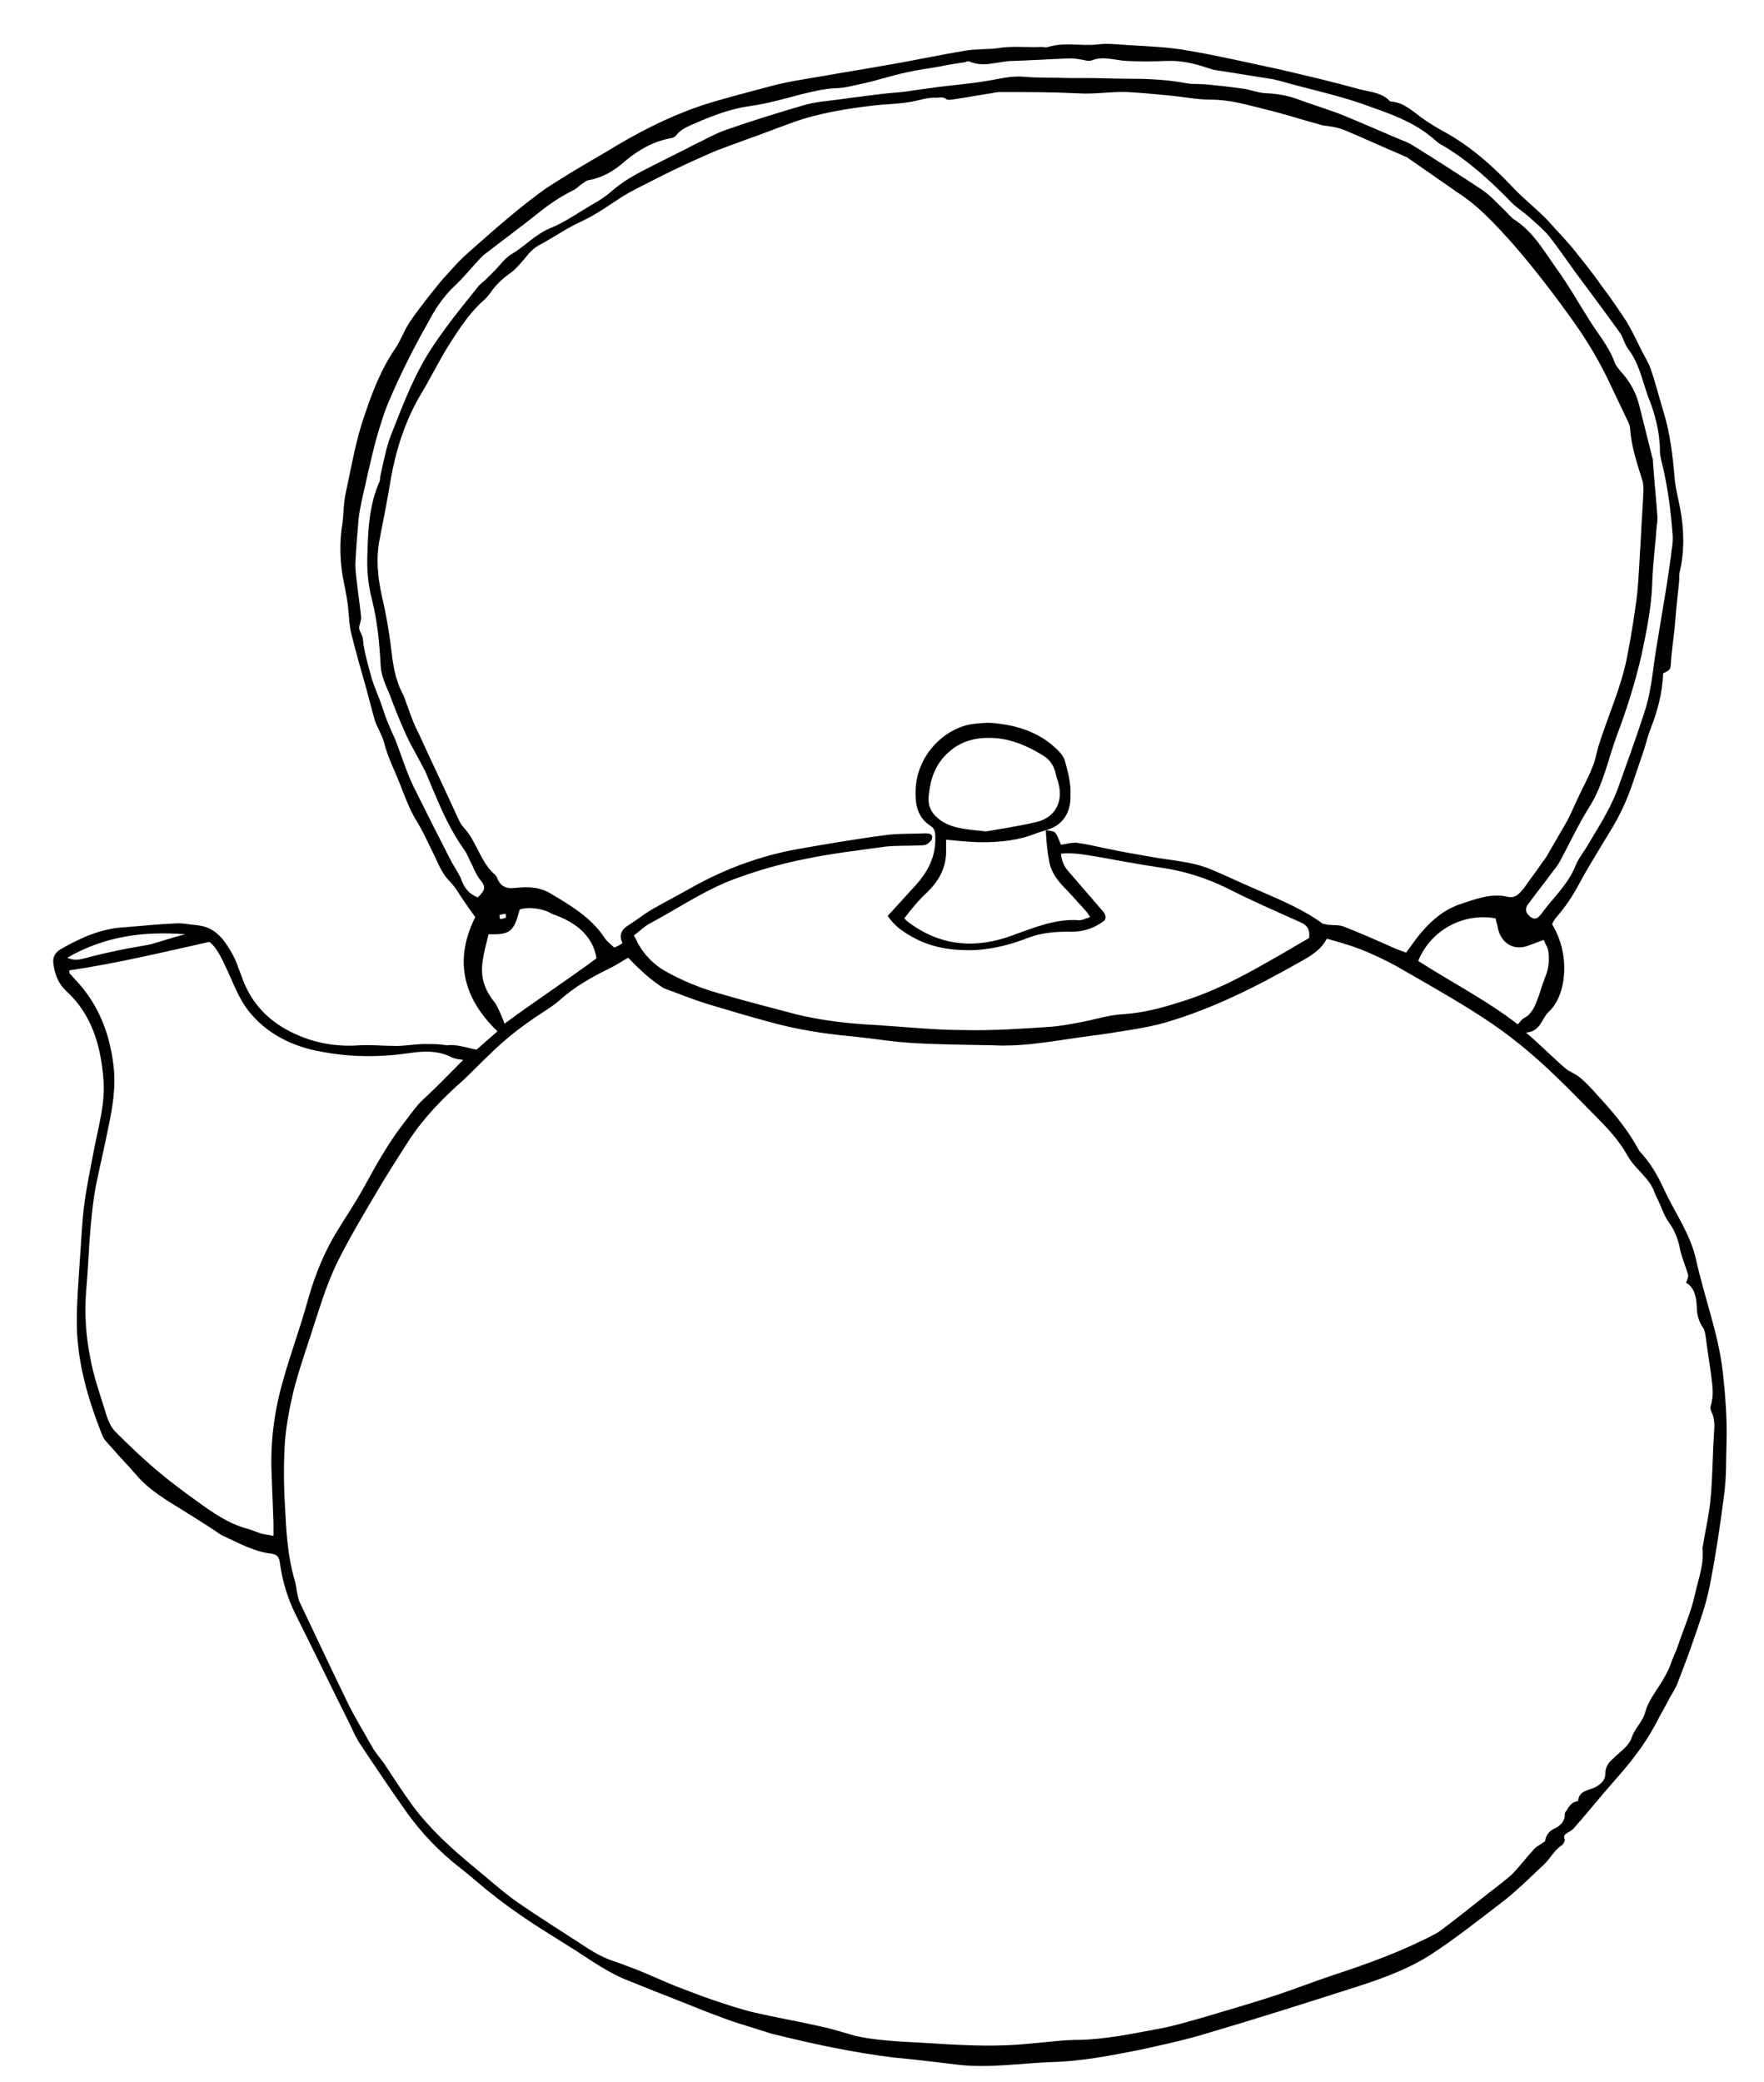 <?xml version="1.0" encoding="utf-8"?>
<!-- Generator: Adobe Illustrator 22.0.1, SVG Export Plug-In . SVG Version: 6.00 Build 0)  -->
<svg version="1.1" id="Ebene_1" xmlns="http://www.w3.org/2000/svg" xmlns:xlink="http://www.w3.org/1999/xlink" x="0px" y="0px"
	 viewBox="0 0 278 328" style="enable-background:new 0 0 278 328;" xml:space="preserve">
<path d="M75.1,165.4c0.9-0.8,2-1.8,3.3-2.9c-5.6-5.4-6.8-11.4-3.5-18c-0.8-1.1-1.5-2.1-2.1-3c-0.6-0.9-1.1-1.8-1.9-2.6
	c-1-1-1.7-2.4-2.3-3.8c-1-2-1.9-4.1-3.1-6c-1-1.7-1.7-3.6-2.4-5.4c-0.9-2.3-2-4.4-2.6-6.8c-0.3-1.1-1-2.2-1.4-3.3
	c-0.5-1.7-0.9-3.4-1.4-5.2c-0.8-2.8-1.6-5.6-2.3-8.4c-0.4-1.6-0.4-3.2-0.6-4.8c-0.2-1.5-0.5-2.9-0.8-4.4c-0.4-2.6-0.5-5.2-0.1-7.9
	c0.3-1.8,0.2-3.6,0.6-5.3c0.9-4.1,1.6-8.4,3-12.3c1.2-3.6,2.6-7.2,4.8-10.4c0.9-1.3,1.4-2.9,2.3-4.2c1.5-2.2,3.2-4.3,4.9-6.4
	c0.6-0.7,1.2-1.3,1.8-2c0.8-0.9,1.6-1.7,2.5-2.5c2.6-2.3,5.2-4.6,7.9-6.8c2-1.6,4-3.2,6.2-4.5c3.1-2,6.4-3.8,9.5-5.7
	c4.6-2.7,9.3-5,14.5-6.6c3-0.9,6.1-1.7,9.1-2.5c2.8-0.8,5.7-1.2,8.6-1.7c3.3-0.6,6.6-1.1,9.9-1.7c4.2-0.7,8.3-1.6,12.5-2.3
	c1.7-0.3,3.5-0.2,5.2-0.4c2.3-0.4,4.6-0.1,6.9-0.2c0.4,0,0.7,0.1,1.1,0c2.6-0.8,5.2-0.1,7.8-0.4c1.5-0.2,3.1,0,4.7,0.1
	c3.2,0.2,6.5,0.3,9.7,0.9c4.7,0.8,9.4,1.9,14.1,2.9c4.3,1,8.6,2,12.9,3.2c1.6,0.4,3.4,0.5,4.6,1.8c0.1,0.1,0.2,0.1,0.3,0.1
	c2.1,0.2,3.5,1.7,5.1,2.8c1,0.7,2,1.3,3.1,1.9c4.2,2.3,7.7,5.4,11,8.9c1.6,1.7,3.4,3.1,5.1,4.8c0.8,0.8,1.5,1.7,2.3,2.5
	c1,1.1,2,2.2,2.9,3.4c1.3,1.6,2.6,3.3,3.8,5c1.3,1.7,2.5,3.5,3.7,5.3c0.8,1.3,1.5,2.8,2.2,4.2c0.5,1.1,1.2,2.1,1.6,3.2
	c0.8,2.3,1.4,4.7,2.1,7c1,3.3,1.4,6.7,1.7,10.1c0.1,1.7,0.6,3.4,0.9,5.1c0.6,3.3,0.7,6.6-0.1,10c-0.1,0.5,0,1.1-0.1,1.6
	c-0.1,1.3-0.3,2.6-0.4,3.9c-0.1,1.1-0.2,2.3-0.3,3.4c-0.2,1.9-0.5,3.8-0.6,5.7c0,0.9-0.7,1-1.2,1.3c-0.1,3.1-0.9,6-2,8.8
	c-0.5,1.3-0.8,2.7-1.3,4.1c-1,2.8-1.8,5.7-3.1,8.4c-1.1,2.4-2.6,4.6-3.9,6.8c-1,1.7-2,3.3-2.9,5c-1,1.9-2.2,3.7-3.6,5.3
	c-0.3,0.3-0.5,0.7-0.7,1.1c1.6,2.7,2.2,5.7,1.8,8.8c-0.3,2-1,3.8-2.4,5.1c-1.1,1.1-1.2,3-3.5,3.2c1.2,1,2.1,1.9,3.1,2.8
	c1.1,1,2.1,2,3.2,2.9c0.6,0.5,1.5,0.8,2.1,1.3c1,0.8,1.9,1.8,2.8,2.8c2.4,2.6,4.7,5.3,6.4,8.4c0.1,0.2,0.2,0.3,0.3,0.5
	c1.6,1.7,2.8,3.7,3.8,5.9c1.7,3.7,4.2,7.1,5.1,11.2c1.3,5.9,3.5,11.6,4.2,17.6c0.4,3.7,0.7,7.4,0.6,11.1c-0.1,2.8,0,5.6-0.4,8.4
	c-0.6,4.7-1.3,9.4-2.2,14c-0.5,2.7-1.4,5.3-2.3,7.9c-0.9,2.7-1.9,5.3-2.9,7.9c-0.3,0.7-0.7,1.3-1.1,2c-0.7,1.4-1.5,2.7-2.2,4.1
	c-1.8,3.4-4.1,6.3-6.6,9.1c-2.2,2.5-4.2,5-6.4,7.5c-0.3,0.3-0.7,0.5-1,0.7c-0.3,0.2-0.7,0.4-0.4,1c0.1,0.2-0.2,0.7-0.4,0.9
	c-1.3,0.8-1.9,2.2-2.9,3.1c-1.1,1-2.2,2.1-3.3,3.1c-1.1,1-2.2,2-3.4,2.9c-3.4,2.6-6.8,5.3-10.4,7.7c-3.8,2.6-8.2,4.2-12.6,5.6
	c-8.1,2.6-16.3,5.2-24.5,7.6c-3.1,0.9-6.4,1.6-9.6,2.3c-4.6,0.9-9.2,1.8-13.8,1.9c-5,0.2-9.9,1-14.9,0.4c-3.3-0.4-6.5-0.8-9.8-1.1
	c-6.6-0.8-13.1-2.2-19.5-3.8c-0.6-0.2-1.2-0.4-1.9-0.6c-1.8-0.6-3.7-1.1-5.5-1.8c-2.2-0.8-4.5-1.7-6.7-2.6c-2.8-1.1-5.6-2.2-8.3-3.3
	c-2.9-1.1-5.5-2.9-8.1-4.6c-3-1.9-6-3.7-8.9-5.7c-1.6-1.1-3.1-2.2-4.6-3.4c-1.7-1.3-3.3-2.8-5-4.1c-3.2-2.5-6-5.4-8.3-8.6
	c-2.5-3.5-4.9-7.1-7.3-10.7c-0.7-1-1.2-2.1-1.7-3.2c-2.9-5.8-5.7-11.6-8.6-17.4c-1.3-2.6-2.1-5.3-2.5-8.2c-0.1-0.9-0.5-1.3-1.3-1.4
	c-2.7-0.3-5-1.6-7.4-2.7c-0.8-0.3-1.4-0.9-2.1-1.3c-2.3-1.5-4.6-2.9-7-4.4c-1.8-1.2-3.5-2.4-4.9-4.1c-1.2-1.4-2.5-2.7-3.7-4.1
	c-0.6-0.7-1.3-1.3-1.6-2.1c-2.3-5.8-4-11.7-4-17.9c0-3.3,0.3-6.6,0.5-9.9c0.2-2.6,0.3-5.3,0.6-7.9c0.4-3.3,1.1-6.5,1.7-9.7
	c0.7-3.5,1.7-7,1.4-10.6c-0.4-5.3-1.8-10.2-5.8-13.9c-1.4-1.3-1.9-2.8-2.1-4.5c-0.1-0.9,0.3-1.6,1.1-2.1c3.1-1.8,6.4-3.3,10.1-3.5
	c2.7-0.2,5.4-0.5,8-0.6c1.2-0.1,2.4,0.2,3.6,0.3c2.7,0.3,4.1,2.2,5.3,4.3c0.7,1.2,1.1,2.5,1.6,3.8c1.3,3.7,3.6,6.4,7,8.3
	c3.6,2,7.5,2.8,11.6,2.5c1.9-0.1,3.8,0.1,5.7,0.1c1.5,0,3.1-0.3,4.6-0.3c1.1,0,2.3,0,3.4,0.2C71.8,164.5,73.3,165,75.1,165.4z
	 M164.8,130.8c0.5,0.1,1.2,0.1,1.5,0.4c0.4,0.5,0.6,1.2,0.9,1.9c0.8-0.1,1.7-0.4,2.6-0.3c1.5,0.2,3.1,0.6,4.6,0.9
	c2.3,0.5,4.7,0.9,7,1.3c3.2,0.6,6.4,0.7,9.5,2c2.6,1.1,5.1,2.3,7.7,3.4c3.4,1.5,6.8,2.9,9.8,5.1c0.2,0.1,0.5,0.1,0.8,0.2
	c0.9,0.1,1.8,0,2.6,0.3c2.8,1.1,5.5,2.3,8.2,3.5c0.5,0.2,1.1,0.4,1.6,0.6c0.9-1.2,1.6-2.3,2.5-3.3c1.7-2,3.7-3.6,6.2-4.4
	c2.4-0.8,4.8-1.7,7.3-1.1c1.3,0.3,1.9-0.6,2.6-1.4c0.8-1.2,1.7-2.3,2.5-3.5c0.3-0.5,0.7-0.9,1-1.4c1.1-1.9,2.2-3.8,3.3-5.7
	c0.6-1.1,1.1-2.4,1.7-3.6c0.7-1.6,1.6-3.1,2.2-4.7c0.5-1.1,0.7-2.3,1-3.4c1.5-4.8,3.7-9.5,4.6-14.5c0.6-3.1,1.1-6.2,1.5-9.4
	c0.3-3,0.4-6.1,0.6-9.1c0.1-2.4,0.3-4.8,0.4-7.2c0-0.6,0-1.2-0.2-1.8c-0.8-2.6-1.7-5.2-1.9-8c0-0.3-0.1-0.6-0.2-0.9
	c-1-2.1-2-4.2-3-6.3c-1.6-3.4-3.5-6.6-5.7-9.7c-3-4.2-6.2-8.4-9.6-12.3c-2.7-3-5.4-6-8.9-8.2c-0.3-0.2-0.5-0.4-0.7-0.5
	c-2.3-1.6-4.6-3.2-6.9-4.8c-0.2-0.2-0.5-0.2-0.8-0.4c-3.1-1.3-6.1-2.7-9.2-4c-0.8-0.3-1.6-0.5-2.4-0.6c-0.5-0.1-1.1-0.1-1.6-0.3
	c-2.9-0.8-5.7-1.7-8.6-2.4c-2.8-0.7-5.5-1.5-8.5-1.5c-2.3,0-4.6-0.5-7-0.7c-2.1-0.2-4.2-0.4-6.2-0.5c-2.6-0.1-5.2,0.4-7.8,0.2
	c-4.1-0.2-8.1-0.2-12.2-0.2c-0.5,0-0.9,0.1-1.4,0.2c-2.1,0.3-4.1,0.7-6.2,1c-0.3,0-0.7,0.1-0.9-0.1c-0.5-0.4-1-0.2-1.5-0.2
	c-1.5-0.1-2.9,0.5-4.4,0.7c-1.8,0.3-3.6,0.3-5.3,0.5c-4.4,0.5-8.8,1.2-13,2.7c-2.5,0.9-5,1.9-7.6,2.8c-1.8,0.7-3.7,1.3-5.5,2.1
	c-2.5,1.1-4.9,2.2-7.3,3.4c-2.1,1.1-4.3,2.1-6.3,3.3c-2.2,1.4-4.2,2.9-6.6,4c-2.2,1-4.2,2.4-6.4,3.6c-1,0.5-1.7,1.2-2.4,2.1
	c-0.7,0.8-1.4,1.7-2.2,2.3c-1.3,0.9-2.4,1.9-3.3,3.2c-0.4,0.6-0.9,1.1-1.5,1.6c-2,1.9-3.4,4.1-4.9,6.4c-1.7,2.7-3.1,5.6-4.8,8.4
	c-2.3,4-3.7,8.4-4.5,12.9c-0.5,3.1-1.1,6.1-1.7,9.2c-0.7,3.2-0.4,6.3,0.3,9.4c0.6,2.6,1.1,5.3,1.4,7.9c0.3,2.5,0.6,5,1.8,7.3
	c0.4,0.7,0.6,1.6,0.9,2.3c0.5,1.4,1,2.8,1.7,4.1c1.9,4.2,3.9,8.3,5.8,12.5c0.4,0.8,0.7,1.7,1.3,2.3c2.1,2.3,2.6,5.5,5,7.5
	c0.1,0.1,0.1,0.2,0.2,0.3c0.5,1.4,1.4,1.9,2.9,1.7c1.9-0.2,3.8-0.2,5.6,0.9c3.2,1.9,6.4,3.8,8.5,7c0.4,0.6,1,1,1.5,1.5
	c0.5-0.2,0.9-0.4,1.3-0.7c-0.6-1.2-0.2-2.1,0.9-2.8c1.3-0.8,2.5-1.8,3.9-2.6c2.3-1.3,4.6-2.5,6.9-3.8c5-2.7,10.3-4.6,15.8-5.6
	c4.6-0.8,9.2-1.6,13.8-2.2c2.1-0.3,4.3-0.2,6.5-0.3c0.5,0,1.1,0.1,1,0.7c0,0.4-0.5,0.8-0.8,1c-0.3,0.2-0.8,0.2-1.2,0.2
	c-1.8,0.1-3.6,0-5.4,0.2c-4.3,0.6-8.7,1.1-12.9,2c-3.5,0.7-7,1.7-10.3,2.9c-4.9,1.7-9.2,4.7-13.7,7.1c-1,0.5-1.8,1.3-2.7,2
	c0.3,0.5,0.5,0.9,0.6,1.2c1.1,1.9,2.5,3.4,4.5,4.5c2.5,1.4,5.2,2.5,7.9,3.3c4.1,1.2,8.3,2.3,12.5,3.4c4.1,1,8.4,1.5,12.6,1.7
	c4.7,0.3,9.3,0.8,14,0.8c4.4,0.1,8.9-0.2,13.3-0.5c1.6-0.1,3.2-0.4,4.8-0.7c2.3-0.4,4.6-1.2,6.9-1.3c3-0.2,5.8-0.9,8.6-1.8
	c5.1-1.5,9.8-3.9,14.3-6.5c2.2-1.2,4.3-2.5,6.4-3.7c0.2-1.5-0.4-2.1-1.6-2.6c-3.8-1.7-7.7-3.4-11.4-5.3c-3.3-1.6-6.8-2.7-10.4-3.2
	c-3.3-0.5-6.6-1.1-9.9-1.7c-1.9-0.3-3.8-0.7-5.8-0.5c0.1,1,0.4,1.9,1.1,2.7c1.7,2,3.4,3.9,5,5.8c0.5,0.6,1.2,1.1,0.8,2
	c-1.8,1.4-3.7,1.9-5.9,1.8c-2,0-4.1,0.2-6,0.9c-2.8,1.1-5.5,1.8-8.5,2c-3.4,0.1-6.6-0.3-9.6-1.9c-1.5-0.8-3.1-1.8-4.2-3.5
	c1.5-1.6,2.9-3.2,4.3-4.7c2-2.2,3.3-4.6,3.2-7.7c0-0.8-0.1-1.4-0.8-1.8c-2.1-1.4-2.4-3.5-2.3-5.8c0.3-5.5,4.6-9.5,8.8-10.2
	c1.4-0.2,2.8-0.3,4.1-0.1c3.6,0.4,6.9,1.6,9.5,4.2c0.5,0.5,0.9,1,1.1,1.6c0.5,1.8,1,3.6,0.9,5.5
	C168.8,128.2,167.3,130.2,164.8,130.8c-0.5,0.2-1,0.3-1.5,0.5c-2.7,1.1-5.6,1.4-8.4,1.4c-1.9,0-3.8-0.2-5.8-0.4c0,0.8,0,1.5,0,2.2
	c-0.1,2.5-1.3,4.5-3.1,6.2c-1.3,1.2-2.4,2.6-3.5,4c0.3,0.3,0.5,0.5,0.8,0.7c5,3.7,10.5,4.1,16.2,2c3.4-1.2,6.8-2.7,10.6-2.4
	c0.5,0,1-0.3,1.7-0.5c-0.3-0.5-0.5-0.8-0.8-1.1c-1.2-1.3-2.3-2.6-3.5-3.8c-1.1-1.2-2-2.5-2.2-4.2C165,133.9,164.9,132.3,164.8,130.8
	z M99,150.9c-1.1,0.6-1.9,1.2-2.8,1.6c-2.8,1.4-5.6,2.9-8,5.1c-0.8,0.7-1.6,1.2-2.5,1.8c-3.1,2-6,4.2-8.6,6.8
	c-1.4,1.3-2.7,2.7-4.1,4c-3.2,2.8-6.2,5.9-8.5,9.4c-1.8,2.8-3.6,5.6-5.3,8.5c-2,3.4-4.1,6.9-5.9,10.5c-2,4-3.2,8.4-4.6,12.6
	c-0.9,2.7-1.8,5.4-2.5,8.2c-0.6,2.6-1.1,5.2-1.3,7.8c-0.2,3.3-0.2,6.6,0,9.9c0.2,4.1,0.4,8.1,1.6,12.1c0.2,0.7,0.2,1.4,0.4,2.1
	c0.1,0.5,0.2,0.9,0.4,1.3c2.5,5.2,4.9,10.4,7.4,15.5c1.2,2.5,2.7,4.9,4.1,7.4c0.5,0.8,1.1,1.5,1.7,2.3c1.5,2.3,3,4.6,4.6,6.8
	c2.7,3.6,6,6.6,9.5,9.5c2.2,1.8,4.3,3.7,6.5,5.3c3.7,2.6,7.6,5,11.4,7.5c1.4,0.9,2.9,1.7,4.5,2.2c1.2,0.4,2.4,0.9,3.5,1.3
	c2,0.8,3.9,1.7,5.9,2.5c2.1,0.8,4.1,1.6,6.2,2.3c2.1,0.7,4.2,1.4,6.3,1.9c3.5,0.8,7,1.4,10.5,2.2c1.9,0.4,3.7,1,5.5,1.5
	c4.2,0.9,8.6,0.9,12.8,1.2c4.8,0.3,9.7,0.5,14.5,0c2.6-0.2,5.2-0.6,7.9-0.6c4.3-0.1,8.5-1,12.8-1.8c2.2-0.4,4.4-1.1,6.6-1.7
	c4-1.2,7.9-2.3,11.8-3.6c3-1,5.8-2.1,8.8-3.1c5.5-1.8,11-3.8,16.1-6.5c0.4-0.2,0.8-0.5,1.2-0.8c2-1.5,4-3.1,5.9-4.6
	c1.6-1.3,3.3-2.5,4.9-3.9c1.3-1.3,2.4-2.8,3.6-4.1c0.4-0.4,1-0.7,1.7-1.2c0.1-0.7,0.4-1.5,1.5-2c0.7-0.3,1.7-1.1,1.6-2.3
	c0-0.3,0.4-0.6,0.5-0.9c0.4-0.6,0.9-1.1,1.6-1.1c0.1-1.7,1.7-1.7,2.7-2.2c0.9-0.5,1.6-1.1,1.6-2.2c0-1,0.5-1.7,1.2-2.3
	c1-1,2.5-2,2.9-3.2c0.5-1.6,1.8-2.6,2.2-4.2c0.4-1.5,1.5-3,2.4-4.4c0.6-1,1.2-2,1.6-3.1c0.3-1,0.8-1.9,1.1-2.8
	c0.9-2.7,2.1-5.4,2.7-8.1c0.5-2.4,1.5-4.8,1.2-7.4c0-0.2,0.1-0.3,0.1-0.5c0.4-2.5,1-5,1.2-7.5c0.3-3.3,0.3-6.6,0.5-9.8
	c0.1-1.3,0.2-2.5-0.4-3.7c-0.1-0.2-0.2-0.6-0.1-0.9c0.5-1.5,0.3-3,0.1-4.6c-0.3-2.1-0.6-4.2-0.9-6.3c-0.1-0.5-0.1-1-0.4-1.4
	c-0.7-1-1-2.1-1-3.4c-0.1-1.4-0.3-2.9-1.7-3.7c0.5-1.1,0.4-1.1,0.1-2c-0.4-1.2-0.9-2.4-1.1-3.6c-0.3-1.4-0.8-2.7-1.7-3.9
	c-0.7-1-1.1-2.2-1.6-3.3c-0.3-0.6-0.6-1.2-0.8-1.8c-0.9-2.1-3-3.4-4.1-5.4c-1.4-2.5-3.3-4.5-5.2-6.4c-2-2-4-4.1-6.1-6.1
	c-3.6-3.5-7.5-6.7-11.7-9.4c-4.3-2.8-8.8-5.3-13.3-7.9c-1.8-1-3.7-1.9-5.7-2.7c-1.8-0.7-3.6-1.2-5.4-1.7c-1,1.9-2.7,2.8-4.3,3.7
	c-6.7,3.8-13.6,7.3-21.1,9.5c-1.7,0.5-3.4,0.8-5.1,1.1c-2.5,0.4-4.9,0.8-7.4,1.1c-2.9,0.4-5.8,0.9-8.7,1.2c-2,0.2-3.9,0.3-5.9,0.2
	c-4.4-0.1-8.9-0.1-13.3-0.4c-3-0.2-5.9-0.7-8.9-1c-4.5-0.4-8.9-1.1-13.2-2.3c-3.3-0.9-6.7-1.9-10-2.9c-2.2-0.7-4.4-1.6-6.6-2.4
	C102.7,154.5,100.8,152.8,99,150.9z M73,167c-0.5-0.1-1.3-0.1-2-0.5c-2.1-1-4.2-0.9-6.3-0.6c-4.7,0.7-9.4,0.7-14.1-0.2
	c-4.5-0.8-8.6-2.8-11.5-6.5c-1.3-1.7-2.1-3.7-3-5.7c-0.9-1.9-1.7-4-3.1-5.1c-7.6,1.7-14.7,3.4-22.1,4.5c0.1,0.3,0,0.5,0.1,0.5
	c0.4,0.4,0.7,0.8,1.1,1.2c3.5,3.8,5.2,8.3,5.8,13.4c0.4,3.4-0.2,6.7-0.9,10c-0.6,3-1.3,5.9-1.9,8.9c-0.4,2.1-0.6,4.1-0.8,6.2
	c-0.3,3.3-0.4,6.7-0.7,10c-0.3,3.6-0.1,7.2,0.6,10.7c0.5,2.9,1.5,5.7,2.4,8.6c0.3,1.1,0.8,2.4,1.6,3.2c2.2,2.2,4.4,4.3,6.8,6.3
	c1.9,1.6,3.9,3.1,6,4.6c2.5,1.8,5,3.6,8.1,4.4c0.7,0.2,1.3,0.5,2,0.7c0.6,0.2,1.2,0.2,2,0.4c0-0.8,0-1.4,0-2
	c-0.1-2.6-0.2-5.3-0.3-7.9c-0.2-4.8,0.4-9.6,1.7-14.2c1.2-4.4,2.8-8.6,4-13c1.1-3.9,2.6-7.7,4.8-11.2c1.4-2.3,2.9-4.5,4.2-6.9
	c1.8-3.3,3.6-6.5,5.8-9.4c1-1.3,1.9-2.6,3-3.8C68.6,171.5,70.8,169.2,73,167z M75.3,141.4c1.3-1.3,1.3-1.7,0.2-3
	c-0.4-0.6-0.7-1.2-1-1.9c-0.5-0.9-0.8-1.9-1.4-2.7c-2-2.8-3.4-5.9-4.7-9c-0.5-1.1-0.9-2.2-1.4-3.3c-0.9-1.8-2-3.6-2.9-5.5
	c-1-2.2-1.9-4.4-2.7-6.6c-0.6-1.4-1.3-2.9-1.4-4.4c-0.2-3.6-0.5-7.1-1.4-10.6c-0.6-2.3-0.8-4.7-0.7-7.1c0.1-3.9,0.3-7.8,1.9-11.4
	c0.1-0.2,0.1-0.5,0.1-0.7c0.5-2.2,0.9-4.5,1.7-6.6c1.7-4.3,3.3-8.6,5.7-12.6c2.4-3.9,5.3-7.4,8.1-10.9c0.3-0.4,0.8-0.7,1.2-1.1
	c0.4-0.4,0.8-0.8,1.3-1.3c0.9-0.9,1.7-2.1,2.8-2.7c2-1.2,3.6-3,5.9-4c2.3-0.9,4.4-2.4,6.6-3.7c1.1-0.6,2.2-1.3,3.1-2.1
	c1.7-1.5,3.6-2.6,5.6-3.6c2.5-1.3,5-2.5,7.5-3.8c1.7-0.8,3.4-1.8,5.2-2.4c4-1.4,7.9-2.6,12-3.8c2-0.6,4.1-0.7,6.2-1
	c1.2-0.2,2.5-0.3,3.7-0.5c1.1-0.1,2.2-0.3,3.4-0.4c1.2-0.1,2.5-0.2,3.7-0.4c1.4-0.2,2.8-0.4,4.3-0.6c2.4-0.3,4.9-0.5,7.3-0.9
	c2.1-0.3,4-0.9,6.2-0.7c2.4,0.2,4.9,0.1,7.3,0.2c0.9,0,1.8,0,2.7,0c2,0,3.9,0.1,5.9,0.1c3.2,0,6.4,0.1,9.6,0.7
	c1,0.2,2.1,0.1,3.2,0.2c2,0.2,4,0.4,6,0.7c1.2,0.2,2.4,0.7,3.7,0.7c1.7,0.1,3.3,0.4,4.9,1c2.4,0.9,4.9,1.6,7.3,2.6
	c2.7,1.1,5.4,2.3,8,3.4c0.9,0.4,1.9,0.7,2.8,1.3c3.7,2.3,7.3,4.6,10.9,7c1.3,0.9,2.3,2.1,3.4,3.1c0.5,0.5,0.9,1,1.4,1.4
	c3.2,2,4.9,5.2,7,8.1c1.8,2.5,3.3,5.2,4.9,7.7c1.4,2.3,3.2,4.3,4.1,6.9c0.2,0.5,0.6,0.9,0.9,1.3c1.4,1.5,2.4,3.3,2.9,5.2
	c0.7,2.8,1.4,5.6,2.1,8.4c0.1,0.2,0.1,0.5,0.1,0.7c0.2,2.9,0.5,5.7,0.7,8.6c0,0.5,0,1-0.1,1.4c-0.2,2.9-0.6,5.8-0.7,8.7
	c-0.1,4-0.9,7.9-1.7,11.7c-1,4.3-2.3,8.5-3.9,12.7c-1.4,3.8-2.1,7.7-4.3,11.2c-1.7,2.7-3.1,5.7-4.6,8.5c-0.3,0.6-0.7,1.1-1.1,1.6
	c-1.3,1.8-2.7,3.5-4,5.3c-0.5,0.7-0.4,1.3,0.3,1.9c0.7,0.5,1.1,0.5,1.8-0.4c1.8-2.5,4.2-4.6,5.4-7.6c0.5-1.3,1.5-2.4,2.2-3.7
	c1.8-3,3.7-6,4.8-9.4c1.1-3.1,2.2-6.1,3.2-9.1c0.6-1.8,1.2-3.5,1.5-5.3c0.4-2,0.6-4,0.9-6c0.6-3.6,1.2-7.3,1.8-10.9
	c0.2-1.4,0.4-2.7,0.6-4.1c0.1-1.2,0.4-2.4,0.3-3.6c-0.3-4-0.8-7.9-1.8-11.8c-0.1-0.5-0.2-0.9-0.2-1.4c0-3-0.8-6-1.9-8.7
	c-0.9-2.5-1.4-5.2-3.1-7.4c-0.6-0.8-0.8-1.9-1.4-2.7c-2.3-3.2-4.7-6.4-7-9.5c-1.3-1.8-2.6-3.7-4-5.5c-0.9-1.1-2.1-2.1-3.2-3.1
	c-0.8-0.7-1.7-1.3-2.5-2c-3.3-3.4-6.8-6.7-11-9.2c-0.4-0.2-0.9-0.5-1.2-0.8c-3.4-3.1-7.6-4.4-11.8-5.9c-4.1-1.4-8.4-2.3-12.6-3.5
	c-0.4-0.1-0.8-0.2-1.2-0.3c-3.1-0.5-6.3-1-9.4-1.5c-0.4-0.1-0.7-0.2-1-0.3c-2.1-0.7-4.2-1.2-6.5-1.1c-2.1,0.1-4.2,0.1-6.3,0
	c-1.8-0.1-3.6-0.8-5.4-0.1c-0.5,0.2-1.1,0-1.6-0.1c-0.6-0.1-1.2-0.2-1.8-0.2c-3,0.1-6,0.3-9,0.4c-2.3,0-4.6,1.1-6.9,0.1
	c-0.2-0.1-0.5,0-0.7,0.1c-1.4,0.2-2.7,0.4-4.1,0.7c-1.7,0.3-3.4,0.5-5.1,0.9c-2.4,0.5-4.7,1.3-7.1,1.8c-1.4,0.3-2.8,0.7-4.2,0.7
	c-1.8,0.1-3.4,0.5-5.1,0.9c-2.7,0.7-5.4,1.5-8.2,1.9c-3.1,0.4-5.9,1.5-8.7,2.7c-1.1,0.5-2.3,0.9-3.1,2c-0.2,0.2-0.6,0.4-0.9,0.4
	c-2.7,0.5-5.1,1.9-7.1,3.6c-1.7,1.5-3.5,2.6-5.8,3c-0.4,0.1-0.7,0.4-1,0.6c-0.5,0.3-0.9,0.8-1.4,1c-1.8,0.9-3.5,2-5,3.2
	c-3,2.4-6,4.6-9.1,7c-0.2,0.2-0.4,0.4-0.6,0.6c-1.4,1.5-2.6,3-4.1,4.4c-1.8,1.7-3.1,3.8-4.2,5.9c-2.1,3.7-4,7.5-5.7,11.4
	c-1,2.2-1.7,4.6-2.4,7c-0.8,3.1-1.5,6.3-2.2,9.4c-0.2,1-0.4,2-0.5,3c-0.2,2.3-0.4,4.7-0.5,7c0,0.8,0.1,1.7,0.2,2.5
	c0.2,1.9,0.5,3.8,0.7,5.7c0.1,0.6-0.3,1.3-0.3,1.9c0.1,0.6,0.6,1.2,0.6,1.8c0.2,2,0.8,3.9,1.3,5.8c0.4,1.5,1.1,2.9,1.6,4.4
	c0.4,1.2,0.8,2.4,1.3,3.5c0.3,0.8,0.7,1.5,1,2.3c1,2.6,1.8,5.3,3.1,7.8c1.8,3.6,3.6,7.2,5.4,10.7c0.5,1,1.2,2,1.7,3
	C73.1,139.8,73.8,140.8,75.3,141.4z M155.4,131c2.2-0.4,5.1-0.8,8-1.5c2.9-0.7,4.2-3.2,3.4-6.1c-0.1-0.5-0.3-0.9-0.4-1.4
	c-0.3-1.5-1.1-2.5-2.4-3.2c-2.2-1.3-4.5-2.3-7.1-2.5c-2.8-0.2-5.4,0.3-7.6,2.4c-1.9,1.8-2.6,3.9-2.9,6.3c-0.3,2.1,0.4,3.3,2.2,4.5
	C150.5,130.6,152.6,130.7,155.4,131z M223.5,151.4c5.3,3.4,10.8,6.2,15.7,10c0.3-0.3,0.6-0.8,1-1c1.3-0.7,1.7-1.9,2.2-3.2
	c0.4-1.1,0.7-2.2,1.1-3.2c0.6-1.4,0.7-2.8,0.5-4.2c-0.1-0.6-0.5-1.1-0.7-1.7c-0.9,0.3-1.6,0.6-2.2,0.8c-2.3,1-4.4-0.1-5-2.5
	c-0.1-0.6-0.3-1.1-0.4-1.7C230.9,143.8,225.6,146.3,223.5,151.4z M77,147.2c-1.1,4.4-2,7.1,1,10.8c0.4,0.5,1.3,2.6,1.5,3.3
	c4.3-3.2,10.2-7.1,14.5-10.3c-0.6-4-4-6-7-7c-1.2-0.8-3.6-1.2-5.1-0.7C81,146.8,80.4,147.3,77,147.2z M10.6,150.9
	c1.3,0.6,2.2,0.2,3.1,0c1.8-0.5,3.7-0.9,5.6-1.3c1.5-0.3,2.9-0.5,4.4-0.8c1.8-0.5,3.5-1.1,5.5-1.6C22.6,146.7,16.5,147.5,10.6,150.9
	z M78.7,144.2c0,0.2,0.1,0.4,0.1,0.6c0.3,0,0.6-0.1,0.9-0.2c0.1,0,0-0.4,0-0.6C79.3,144,79,144.1,78.7,144.2z"/>
</svg>
